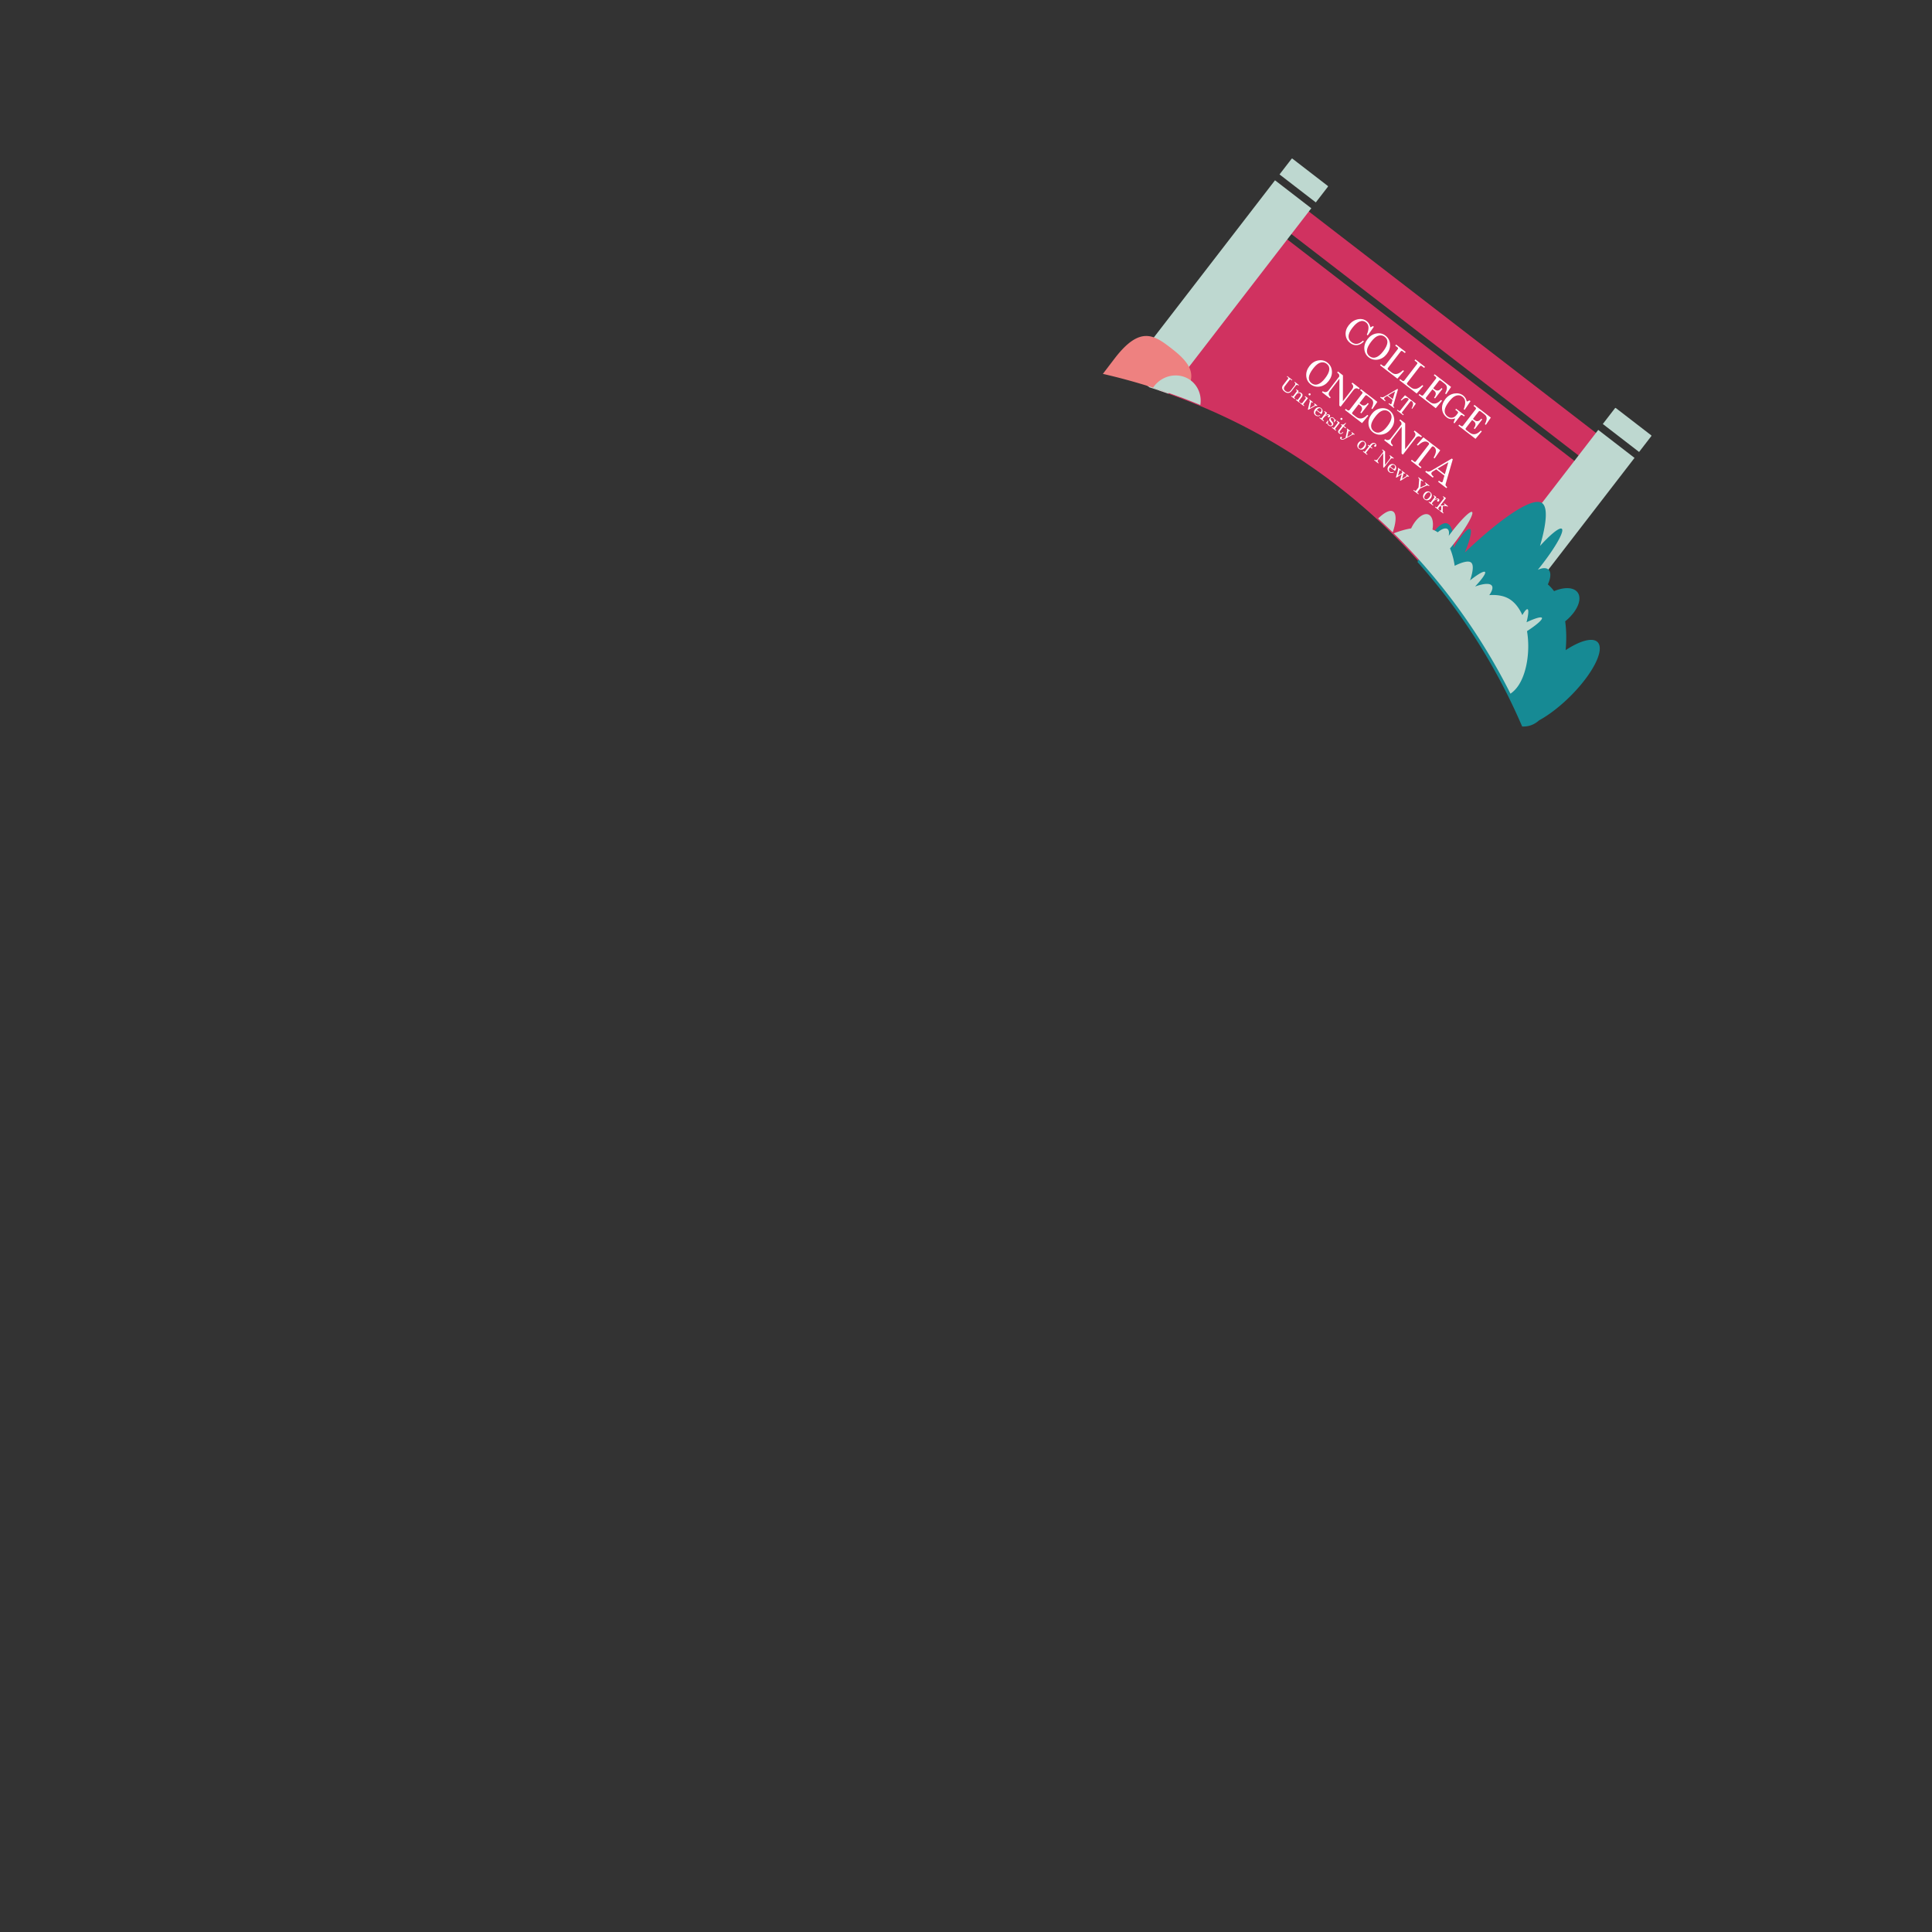 <?xml version="1.0" encoding="UTF-8" standalone="no"?>
<!-- Created with Inkscape (http://www.inkscape.org/) -->

<svg
   width="500"
   height="500"
   viewBox="0 0 132.292 132.292"
   version="1.1"
   id="svg5"
   xmlns="http://www.w3.org/2000/svg"
   xmlns:svg="http://www.w3.org/2000/svg">
  <rect x="0" y="0" width="132.292" height="132.292" fill="#333333" stroke="none"/>
  <defs
     id="defs2">
    <marker
       style="overflow:visible"
       id="Arrow1Lstart"
       refX="0.0"
       refY="0.0"
       orient="auto">
      <path
         transform="scale(0.8) translate(12.5,0)"
         style="fill-rule:evenodd;fill:context-stroke;stroke:context-stroke;stroke-width:1pt"
         d="M 0.0,0.0 L 5.0,-5.0 L -12.5,0.0 L 5.0,5.0 L 0.0,0.0 z "
         id="path1165" />
    </marker>
  </defs>
  <g
     id="layer2">
    <g
       id="g5974"
       transform="matrix(0.401,0.309,-0.309,0.401,89.574,-1.92)">
      <path
         id="rect1189"
         style="fill:#d03260;stroke-width:1.31;stroke-dasharray:5.239, 1.31;stroke-dashoffset:1.31"
         d="M 336.863 53.248 C 336.821 53.262 336.778 53.292 336.744 53.336 L 332.359 59.023 L 412.842 121.078 L 417.227 115.391 C 417.295 115.302 417.301 115.193 417.24 115.146 L 336.977 53.26 C 336.946 53.236 336.905 53.234 336.863 53.248 z M 331.289 60.41 L 300.02 100.965 A 157.213 157.212 0 0 1 380.746 162.705 L 411.771 122.465 L 331.289 60.41 z "
         transform="matrix(0.414,-0.319,0.319,0.414,-137.819,111.052)" />
      <path
         id="rect892"
         style="fill:#bed8d0;stroke-width:1.039;stroke-dasharray:4.156, 1.039;stroke-dashoffset:1.039"
         d="M 334.381 40.932 C 334.34 40.944 334.299 40.975 334.266 41.018 L 331.166 45.035 L 340.555 52.275 L 343.654 48.256 C 343.72 48.17 343.725 48.066 343.664 48.02 L 334.492 40.947 C 334.462 40.924 334.422 40.919 334.381 40.932 z M 329.996 46.553 L 292.09 95.717 C 292.024 95.802 292.02 95.907 292.08 95.953 L 297.514 100.143 A 157.213 157.212 0 0 1 302.389 101.777 L 339.387 53.793 L 329.996 46.553 z "
         transform="matrix(0.414,-0.319,0.319,0.414,-137.819,111.052)" />
      <path
         id="rect892-8"
         style="fill:#bed8d0;stroke-width:1.045;stroke-dasharray:4.179, 1.045;stroke-dashoffset:1.045"
         d="M 418.082 105.471 C 418.041 105.484 417.998 105.511 417.965 105.555 L 414.832 109.619 L 424.221 116.859 L 427.355 112.795 C 427.422 112.708 427.426 112.601 427.365 112.555 L 418.193 105.484 C 418.163 105.461 418.123 105.458 418.082 105.471 z M 413.65 111.152 L 377.502 158.033 A 157.213 157.212 0 0 1 384.014 167.809 L 384.484 168.172 C 384.545 168.218 384.646 168.188 384.713 168.102 L 423.039 118.393 L 413.65 111.152 z "
         transform="matrix(0.414,-0.319,0.319,0.414,-137.819,111.052)" />
      <g
         aria-label="COLLEGE AT ONEONTA"
         id="text4851"
         style="font-size:4.916px;font-family:'Apple Braille';-inkscape-font-specification:'Apple Braille';fill:#ffffff;stroke-width:0.123"
         transform="translate(0,2.117)">
        <path
           d="m 36.308,32.861 h 0.173 q -0.072,0.619 -0.427,0.964 -0.355,0.341 -0.911,0.341 -0.695,0 -1.165,-0.499 -0.465,-0.504 -0.465,-1.271 0,-0.815 0.46,-1.372 0.465,-0.561 1.137,-0.561 0.24,0 0.451,0.086 0.211,0.086 0.451,0.269 l 0.168,-0.345 h 0.153 l 0.058,1.429 h -0.158 q -0.326,-1.252 -1.103,-1.252 -1.012,0 -1.012,1.741 0,0.772 0.278,1.175 0.283,0.398 0.801,0.398 0.945,0 1.113,-1.103 z"
           style="-inkscape-font-specification:AppleMyungjo"
           id="path5781" />
        <path
           d="m 38.292,30.463 q 0.715,0 1.194,0.523 0.48,0.523 0.48,1.333 0,0.806 -0.48,1.329 -0.48,0.523 -1.17,0.523 -0.691,0 -1.165,-0.528 -0.475,-0.528 -0.475,-1.338 0,-0.791 0.475,-1.314 0.48,-0.528 1.141,-0.528 z m 0.038,0.187 q -0.288,0 -0.518,0.153 -0.225,0.153 -0.36,0.441 -0.086,0.177 -0.129,0.451 -0.043,0.273 -0.043,0.604 0,1.683 1.036,1.683 0.504,0 0.772,-0.417 0.273,-0.417 0.273,-1.228 0,-1.688 -1.031,-1.688 z"
           style="-inkscape-font-specification:AppleMyungjo"
           id="path5783" />
        <path
           d="m 40.18,30.726 v -0.182 h 1.645 v 0.182 h -0.393 q -0.187,0 -0.187,0.168 v 2.863 q 0,0.149 0.288,0.149 h 0.494 q 0.432,0 0.671,-0.283 0.24,-0.283 0.35,-0.902 h 0.168 l -0.077,1.367 h -2.959 v -0.182 h 0.293 q 0.144,0 0.206,-0.048 0.062,-0.053 0.062,-0.187 v -2.772 q 0,-0.173 -0.158,-0.173 z"
           style="-inkscape-font-specification:AppleMyungjo"
           id="path5785" />
        <path
           d="m 43.474,30.726 v -0.182 h 1.645 v 0.182 h -0.393 q -0.187,0 -0.187,0.168 v 2.863 q 0,0.149 0.288,0.149 h 0.494 q 0.432,0 0.671,-0.283 0.24,-0.283 0.35,-0.902 h 0.168 l -0.077,1.367 h -2.959 v -0.182 h 0.293 q 0.144,0 0.206,-0.048 0.062,-0.053 0.062,-0.187 v -2.772 q 0,-0.173 -0.158,-0.173 z"
           style="-inkscape-font-specification:AppleMyungjo"
           id="path5787" />
        <path
           d="m 46.767,30.726 v -0.182 h 2.806 l 0.072,1.194 H 49.482 Q 49.386,31.206 49.189,30.966 48.993,30.726 48.638,30.726 h -0.695 q -0.173,0 -0.173,0.177 v 1.261 h 0.307 q 0.264,0 0.412,-0.177 0.149,-0.177 0.149,-0.532 h 0.168 v 1.645 h -0.168 q 0,-0.758 -0.585,-0.758 h -0.283 v 1.405 q 0,0.158 0.225,0.158 h 0.552 q 0.897,0 1.026,-1.137 h 0.173 l -0.058,1.319 h -2.921 v -0.182 h 0.24 q 0.259,0 0.259,-0.192 v -2.811 q 0,-0.177 -0.211,-0.177 z"
           style="-inkscape-font-specification:AppleMyungjo"
           id="path5789" />
        <path
           d="m 52.943,34.165 h -0.153 l -0.182,-0.6 q -0.187,0.302 -0.427,0.451 -0.235,0.149 -0.556,0.149 -0.719,0 -1.194,-0.513 -0.47,-0.518 -0.47,-1.324 0,-0.801 0.504,-1.348 0.48,-0.518 1.117,-0.518 0.264,0 0.489,0.101 0.163,0.072 0.398,0.254 l 0.197,-0.355 h 0.163 l 0.086,1.42 h -0.149 q -0.187,-0.623 -0.465,-0.926 -0.278,-0.307 -0.681,-0.307 -0.58,0 -0.868,0.556 -0.096,0.187 -0.144,0.465 -0.043,0.273 -0.043,0.657 0,1.669 1.041,1.669 0.388,0 0.623,-0.24 0.24,-0.245 0.24,-0.628 v -0.326 q 0,-0.168 -0.259,-0.168 h -0.302 v -0.168 h 1.492 v 0.168 h -0.201 q -0.254,0 -0.254,0.182 z"
           style="-inkscape-font-specification:AppleMyungjo"
           id="path5791" />
        <path
           d="m 53.555,30.726 v -0.182 h 2.806 l 0.072,1.194 h -0.163 q -0.096,-0.532 -0.293,-0.772 -0.197,-0.24 -0.552,-0.24 h -0.695 q -0.173,0 -0.173,0.177 v 1.261 h 0.307 q 0.264,0 0.412,-0.177 0.149,-0.177 0.149,-0.532 h 0.168 v 1.645 H 55.426 q 0,-0.758 -0.585,-0.758 h -0.283 v 1.405 q 0,0.158 0.225,0.158 h 0.552 q 0.897,0 1.026,-1.137 h 0.173 l -0.058,1.319 h -2.921 v -0.182 h 0.24 q 0.259,0 0.259,-0.192 v -2.811 q 0,-0.177 -0.211,-0.177 z"
           style="-inkscape-font-specification:AppleMyungjo"
           id="path5793" />
        <path
           d="m 43.203,37.129 0.78,-1.94 h 0.102 l 0.823,2.092 q 0.046,0.127 0.201,0.127 h 0.071 v 0.118 h -0.913 v -0.118 h 0.074 q 0.241,0 0.241,-0.096 0,-0.028 -0.012,-0.056 l -0.189,-0.489 h -0.907 l -0.105,0.282 q -0.028,0.074 -0.031,0.093 -0.012,0.046 -0.012,0.093 0,0.068 0.074,0.121 0.077,0.053 0.204,0.053 h 0.077 v 0.118 h -0.829 v -0.118 h 0.025 q 0.214,0 0.325,-0.279 z m 1.133,-0.48 -0.399,-1.018 -0.409,1.018 z"
           style="-inkscape-font-specification:AppleMyungjo"
           id="path5795" />
        <path
           d="m 45.266,36.102 0.053,-0.863 h 1.857 l 0.043,0.863 H 47.111 q -0.102,-0.767 -0.551,-0.767 -0.08,0 -0.118,0.031 -0.034,0.028 -0.034,0.105 v 1.829 q 0,0.108 0.136,0.108 h 0.232 v 0.118 h -1.065 v -0.118 h 0.263 q 0.105,0 0.105,-0.096 v -1.857 q 0,-0.118 -0.149,-0.118 -0.439,0 -0.551,0.764 z"
           style="-inkscape-font-specification:AppleMyungjo"
           id="path5797" />
        <path
           d="m 34.293,38.146 q 0.715,0 1.194,0.523 0.48,0.523 0.48,1.333 0,0.806 -0.48,1.329 -0.48,0.523 -1.17,0.523 -0.691,0 -1.165,-0.528 -0.475,-0.528 -0.475,-1.338 0,-0.791 0.475,-1.314 0.48,-0.528 1.141,-0.528 z m 0.038,0.187 q -0.288,0 -0.518,0.153 -0.225,0.153 -0.36,0.441 -0.086,0.177 -0.129,0.451 -0.043,0.273 -0.043,0.604 0,1.683 1.036,1.683 0.504,0 0.772,-0.417 0.273,-0.417 0.273,-1.228 0,-1.688 -1.031,-1.688 z"
           id="path5799" />
        <path
           d="m 36.177,38.41 v -0.182 h 0.854 l 2.134,2.782 v -2.014 q 0,-0.59 -0.523,-0.59 v -0.177 h 1.247 v 0.182 h -0.048 q -0.221,0 -0.345,0.144 -0.125,0.144 -0.125,0.398 v 2.82 H 39.145 L 36.93,38.875 v 2.134 q 0,0.58 0.6,0.58 v 0.182 h -1.352 v -0.182 q 0.245,0 0.398,-0.153 0.153,-0.153 0.153,-0.398 V 38.636 q -0.149,-0.153 -0.153,-0.158 -0.086,-0.067 -0.235,-0.067 z"
           id="path5801" />
        <path
           d="m 40.099,38.41 v -0.182 h 2.806 l 0.072,1.194 h -0.163 q -0.096,-0.532 -0.293,-0.772 -0.197,-0.24 -0.552,-0.24 h -0.695 q -0.173,0 -0.173,0.177 v 1.261 h 0.307 q 0.264,0 0.412,-0.177 0.149,-0.177 0.149,-0.532 h 0.168 v 1.645 h -0.168 q 0,-0.758 -0.585,-0.758 h -0.283 v 1.405 q 0,0.158 0.225,0.158 h 0.552 q 0.897,0 1.026,-1.137 h 0.173 l -0.058,1.319 h -2.921 v -0.182 h 0.24 q 0.259,0 0.259,-0.192 v -2.811 q 0,-0.177 -0.211,-0.177 z"
           id="path5803" />
        <path
           d="m 44.922,38.146 q 0.715,0 1.194,0.523 0.48,0.523 0.48,1.333 0,0.806 -0.48,1.329 -0.48,0.523 -1.17,0.523 -0.691,0 -1.165,-0.528 -0.475,-0.528 -0.475,-1.338 0,-0.791 0.475,-1.314 0.48,-0.528 1.141,-0.528 z m 0.038,0.187 q -0.288,0 -0.518,0.153 -0.225,0.153 -0.36,0.441 -0.086,0.177 -0.129,0.451 -0.043,0.273 -0.043,0.604 0,1.683 1.036,1.683 0.504,0 0.772,-0.417 0.273,-0.417 0.273,-1.228 0,-1.688 -1.031,-1.688 z"
           id="path5805" />
        <path
           d="m 46.806,38.41 v -0.182 h 0.854 l 2.134,2.782 v -2.014 q 0,-0.59 -0.523,-0.59 v -0.177 h 1.247 v 0.182 h -0.048 q -0.221,0 -0.345,0.144 -0.125,0.144 -0.125,0.398 v 2.82 h -0.225 l -2.216,-2.897 v 2.134 q 0,0.58 0.6,0.58 v 0.182 h -1.352 v -0.182 q 0.245,0 0.398,-0.153 0.153,-0.153 0.153,-0.398 V 38.636 q -0.149,-0.153 -0.153,-0.158 -0.086,-0.067 -0.235,-0.067 z"
           id="path5807" />
        <path
           d="m 50.685,39.566 0.082,-1.338 h 2.878 l 0.067,1.338 h -0.168 q -0.158,-1.189 -0.854,-1.189 -0.125,0 -0.182,0.048 -0.053,0.043 -0.053,0.163 v 2.834 q 0,0.168 0.211,0.168 h 0.36 v 0.182 h -1.65 v -0.182 h 0.408 q 0.163,0 0.163,-0.149 v -2.878 q 0,-0.182 -0.23,-0.182 -0.681,0 -0.854,1.185 z"
           id="path5809" />
        <path
           d="m 54.361,41.158 1.209,-3.007 h 0.158 l 1.276,3.242 q 0.072,0.197 0.312,0.197 h 0.11 v 0.182 h -1.415 v -0.182 h 0.115 q 0.374,0 0.374,-0.149 0,-0.043 -0.019,-0.086 L 56.189,40.597 H 54.784 l -0.163,0.436 q -0.043,0.115 -0.048,0.144 -0.019,0.072 -0.019,0.144 0,0.106 0.115,0.187 0.12,0.082 0.317,0.082 h 0.12 v 0.182 h -1.285 v -0.182 h 0.038 q 0.331,0 0.504,-0.432 z m 1.755,-0.743 -0.619,-1.578 -0.633,1.578 z"
           style="-inkscape-font-specification:AppleMyungjo"
           id="path5811" />
      </g>
      <g
         aria-label="University of New York"
         id="text4851-6"
         style="font-size:2.566px;font-family:'Apple Braille';-inkscape-font-specification:'Apple Braille';fill:#ffffff;stroke-width:0.064"
         transform="translate(0,1.058)">
        <path
           d="m 31.132,44.054 v -0.095 h 0.856 v 0.095 h -0.17 q -0.125,0 -0.125,0.088 v 1.052 q 0,0.265 0.115,0.393 0.118,0.125 0.363,0.125 0.245,0 0.383,-0.128 0.138,-0.128 0.138,-0.35 v -0.854 q 0,-0.325 -0.213,-0.325 h -0.073 v -0.095 h 0.701 v 0.095 h -0.053 q -0.233,0 -0.233,0.245 v 0.914 q 0,0.3 -0.18,0.468 -0.18,0.168 -0.508,0.168 -0.706,0 -0.706,-0.583 V 44.141 q 0,-0.088 -0.118,-0.088 z"
           style="-inkscape-font-specification:AppleMyungjo"
           id="path5832" />
        <path
           d="m 33.194,44.717 v -0.083 l 0.391,-0.02 q 0.018,0.08 0.025,0.143 0.01,0.06 0.01,0.113 0.155,-0.255 0.428,-0.255 0.175,0 0.273,0.11 0.098,0.11 0.098,0.303 v 0.571 q 0,0.063 0.025,0.09 0.028,0.025 0.098,0.025 h 0.085 v 0.095 h -0.621 v -0.095 h 0.058 q 0.148,0 0.148,-0.105 v -0.501 q 0,-0.356 -0.263,-0.356 -0.138,0 -0.233,0.113 -0.095,0.113 -0.095,0.298 v 0.436 q 0,0.065 0.028,0.09 0.028,0.025 0.1,0.025 h 0.08 v 0.095 H 33.207 v -0.095 h 0.08 q 0.125,0 0.125,-0.088 v -0.756 q 0,-0.153 -0.155,-0.153 z"
           style="-inkscape-font-specification:AppleMyungjo"
           id="path5834" />
        <path
           d="m 35.023,43.934 q 0.058,0 0.1,0.043 0.043,0.043 0.043,0.103 0,0.058 -0.04,0.098 -0.04,0.04 -0.1,0.04 -0.06,0 -0.1,-0.04 -0.04,-0.04 -0.04,-0.098 0,-0.058 0.04,-0.1 0.043,-0.045 0.098,-0.045 z m -0.323,0.796 v -0.095 l 0.466,-0.02 v 1.014 q 0,0.085 0.093,0.085 h 0.133 v 0.095 h -0.666 v -0.095 h 0.123 q 0.11,0 0.11,-0.105 v -0.739 q 0,-0.14 -0.16,-0.14 z"
           style="-inkscape-font-specification:AppleMyungjo"
           id="path5836" />
        <path
           d="m 35.462,44.722 v -0.088 h 0.576 v 0.088 q -0.093,0 -0.135,0.015 -0.043,0.013 -0.043,0.06 0,0.02 0.013,0.053 l 0.31,0.688 0.283,-0.668 0.01,-0.035 q 0,-0.05 -0.048,-0.075 -0.045,-0.028 -0.135,-0.038 v -0.088 h 0.486 v 0.088 q -0.07,0.007 -0.115,0.038 -0.043,0.028 -0.07,0.09 L 36.163,45.844 h -0.068 l -0.461,-1.021 q -0.028,-0.063 -0.065,-0.08 -0.038,-0.02 -0.108,-0.02 z"
           style="-inkscape-font-specification:AppleMyungjo"
           id="path5838" />
        <path
           d="m 37.844,45.453 0.083,0.035 q -0.183,0.356 -0.528,0.356 -0.238,0 -0.398,-0.168 -0.158,-0.17 -0.158,-0.438 0,-0.283 0.155,-0.461 0.155,-0.178 0.393,-0.178 0.24,0 0.383,0.17 0.145,0.168 0.145,0.466 h -0.841 q 0,0.098 0.013,0.173 0.013,0.075 0.043,0.13 0.103,0.193 0.318,0.193 0.245,0 0.393,-0.278 z M 37.078,45.14 h 0.508 q 0.095,0 0.095,-0.125 0,-0.14 -0.085,-0.238 -0.083,-0.1 -0.203,-0.1 -0.14,0 -0.228,0.123 -0.088,0.123 -0.088,0.34 z"
           style="-inkscape-font-specification:AppleMyungjo"
           id="path5840" />
        <path
           d="m 38.016,44.725 v -0.09 l 0.421,-0.02 v 0.473 q 0.07,-0.238 0.165,-0.356 0.095,-0.118 0.235,-0.118 0.095,0 0.15,0.06 0.058,0.058 0.058,0.16 0,0.07 -0.038,0.115 -0.038,0.045 -0.098,0.045 -0.055,0 -0.09,-0.038 -0.033,-0.04 -0.033,-0.103 0,-0.035 0.018,-0.073 0.018,-0.038 0.018,-0.045 0,-0.005 -0.01,-0.01 -0.003,0 -0.013,-0.003 -0.108,0 -0.22,0.21 -0.11,0.208 -0.11,0.441 v 0.25 q 0,0.088 0.133,0.088 h 0.15 v 0.095 h -0.729 v -0.095 h 0.115 q 0.123,0 0.123,-0.08 v -0.746 q 0,-0.163 -0.143,-0.163 z"
           style="-inkscape-font-specification:AppleMyungjo"
           id="path5842" />
        <path
           d="m 39.128,45.368 h 0.083 q 0.073,0.203 0.17,0.295 0.098,0.09 0.258,0.09 0.128,0 0.203,-0.058 0.078,-0.06 0.078,-0.153 0,-0.148 -0.183,-0.18 l -0.323,-0.07 q -0.123,-0.03 -0.195,-0.115 -0.07,-0.085 -0.07,-0.195 0,-0.15 0.108,-0.258 0.11,-0.11 0.29,-0.11 0.155,0 0.283,0.095 l 0.083,-0.088 h 0.053 l 0.03,0.418 h -0.083 q -0.053,-0.17 -0.143,-0.253 -0.09,-0.083 -0.235,-0.083 -0.12,0 -0.19,0.06 -0.068,0.058 -0.068,0.143 0,0.15 0.511,0.24 0.125,0.02 0.203,0.11 0.078,0.09 0.078,0.213 0,0.163 -0.123,0.268 -0.123,0.105 -0.308,0.105 -0.098,0 -0.173,-0.028 -0.073,-0.025 -0.153,-0.088 l -0.09,0.105 h -0.068 z"
           style="-inkscape-font-specification:AppleMyungjo"
           id="path5844" />
        <path
           d="m 40.461,43.934 q 0.058,0 0.1,0.043 0.043,0.043 0.043,0.103 0,0.058 -0.04,0.098 -0.04,0.04 -0.1,0.04 -0.06,0 -0.1,-0.04 -0.04,-0.04 -0.04,-0.098 0,-0.058 0.04,-0.1 0.043,-0.045 0.098,-0.045 z m -0.323,0.796 v -0.095 l 0.466,-0.02 v 1.014 q 0,0.085 0.093,0.085 h 0.133 v 0.095 h -0.666 v -0.095 h 0.123 q 0.11,0 0.11,-0.105 v -0.739 q 0,-0.14 -0.16,-0.14 z"
           style="-inkscape-font-specification:AppleMyungjo"
           id="path5846" />
        <path
           d="m 40.898,44.75 v -0.088 q 0.328,-0.055 0.328,-0.503 h 0.085 v 0.476 h 0.381 v 0.115 h -0.381 v 0.754 q 0,0.095 0.045,0.15 0.045,0.055 0.125,0.055 0.098,0 0.153,-0.088 0.058,-0.088 0.058,-0.255 h 0.085 q 0,0.225 -0.1,0.345 -0.098,0.118 -0.265,0.118 -0.143,0 -0.225,-0.078 -0.083,-0.078 -0.083,-0.215 v -0.786 z"
           style="-inkscape-font-specification:AppleMyungjo"
           id="path5848" />
        <path
           d="m 41.863,44.722 v -0.088 h 0.561 v 0.088 h -0.08 q -0.1,0 -0.1,0.068 0,0.02 0.007,0.04 l 0.328,0.704 0.243,-0.583 q 0.025,-0.058 0.025,-0.123 0,-0.105 -0.18,-0.105 v -0.088 h 0.486 v 0.088 q -0.133,0 -0.19,0.125 l -0.433,1.009 q -0.1,0.23 -0.208,0.34 -0.108,0.113 -0.253,0.113 -0.095,0 -0.153,-0.053 -0.055,-0.05 -0.055,-0.125 0,-0.06 0.033,-0.095 0.033,-0.035 0.088,-0.035 0.05,0 0.08,0.03 0.03,0.03 0.03,0.078 l -0.007,0.063 q 0,0.033 0.04,0.033 0.098,0 0.18,-0.113 0.048,-0.065 0.168,-0.308 l -0.446,-0.954 q -0.025,-0.055 -0.063,-0.078 -0.035,-0.023 -0.1,-0.03 z"
           style="-inkscape-font-specification:AppleMyungjo"
           id="path5850" />
        <path
           d="m 44.804,44.6 q 0.24,0 0.398,0.173 0.16,0.173 0.16,0.453 0,0.275 -0.163,0.448 -0.163,0.17 -0.398,0.17 -0.235,0 -0.393,-0.173 -0.155,-0.175 -0.155,-0.448 0,-0.273 0.155,-0.448 0.155,-0.175 0.396,-0.175 z m 0,0.09 q -0.153,0 -0.238,0.135 -0.083,0.133 -0.083,0.386 0,0.268 0.083,0.406 0.083,0.138 0.24,0.138 0.158,0 0.24,-0.14 0.085,-0.14 0.085,-0.408 0,-0.253 -0.088,-0.383 -0.085,-0.133 -0.24,-0.133 z"
           style="-inkscape-font-specification:AppleMyungjo"
           id="path5852" />
        <path
           d="m 45.889,44.377 v 0.258 h 0.293 v 0.11 h -0.293 v 0.856 q 0,0.113 0.133,0.113 h 0.16 v 0.095 h -0.719 v -0.095 h 0.1 q 0.063,0 0.09,-0.02 0.028,-0.02 0.028,-0.073 v -0.876 h -0.203 V 44.635 h 0.203 v -0.088 q 0,-0.298 0.123,-0.468 0.125,-0.17 0.328,-0.17 0.138,0 0.218,0.068 0.08,0.068 0.08,0.183 0,0.073 -0.035,0.115 -0.035,0.043 -0.098,0.043 -0.053,0 -0.088,-0.033 -0.035,-0.033 -0.035,-0.09 0,-0.043 0.028,-0.078 0.013,-0.015 0.053,-0.05 l 0.003,-0.01 q 0,-0.023 -0.035,-0.04 -0.033,-0.018 -0.08,-0.018 -0.115,0 -0.185,0.098 -0.068,0.098 -0.068,0.28 z"
           style="-inkscape-font-specification:AppleMyungjo"
           id="path5854" />
        <path
           d="m 47.381,44.054 v -0.095 h 0.446 l 1.114,1.452 v -1.051 q 0,-0.308 -0.273,-0.308 v -0.093 h 0.651 v 0.095 h -0.025 q -0.115,0 -0.18,0.075 -0.065,0.075 -0.065,0.208 v 1.472 h -0.118 l -1.157,-1.512 v 1.114 q 0,0.303 0.313,0.303 v 0.095 h -0.706 v -0.095 q 0.128,0 0.208,-0.08 0.08,-0.08 0.08,-0.208 v -1.254 q -0.078,-0.08 -0.08,-0.083 -0.045,-0.035 -0.123,-0.035 z"
           style="-inkscape-font-specification:AppleMyungjo"
           id="path5856" />
        <path
           d="m 50.415,45.453 0.083,0.035 q -0.183,0.356 -0.528,0.356 -0.238,0 -0.398,-0.168 -0.158,-0.17 -0.158,-0.438 0,-0.283 0.155,-0.461 0.155,-0.178 0.393,-0.178 0.24,0 0.383,0.17 0.145,0.168 0.145,0.466 h -0.841 q 0,0.098 0.013,0.173 0.013,0.075 0.043,0.13 0.103,0.193 0.318,0.193 0.245,0 0.393,-0.278 z M 49.648,45.14 h 0.508 q 0.095,0 0.095,-0.125 0,-0.14 -0.085,-0.238 -0.083,-0.1 -0.203,-0.1 -0.14,0 -0.228,0.123 -0.088,0.123 -0.088,0.34 z"
           style="-inkscape-font-specification:AppleMyungjo"
           id="path5858" />
        <path
           d="m 50.578,44.722 v -0.088 h 0.516 v 0.088 h -0.07 q -0.09,0 -0.09,0.058 0,0.01 0.003,0.023 0.005,0.02 0.01,0.035 l 0.263,0.663 0.228,-0.631 q -0.043,-0.09 -0.073,-0.115 -0.04,-0.033 -0.138,-0.033 v -0.088 h 0.568 v 0.088 h -0.05 q -0.06,0 -0.088,0.013 -0.025,0.01 -0.025,0.048 0,0.028 0.01,0.055 l 0.268,0.663 0.213,-0.588 q 0.005,-0.015 0.013,-0.048 0.007,-0.035 0.007,-0.053 0,-0.048 -0.04,-0.068 -0.038,-0.023 -0.118,-0.023 v -0.088 h 0.461 v 0.088 q -0.085,0.015 -0.13,0.053 -0.045,0.038 -0.073,0.12 l -0.343,0.949 h -0.073 l -0.33,-0.821 -0.295,0.821 h -0.073 L 50.711,44.807 q -0.023,-0.053 -0.05,-0.068 -0.025,-0.018 -0.083,-0.018 z"
           style="-inkscape-font-specification:AppleMyungjo"
           id="path5860" />
        <path
           d="m 53.548,44.051 v -0.093 h 0.811 v 0.095 h -0.133 q -0.138,0 -0.138,0.065 0,0.033 0.02,0.058 l 0.471,0.731 0.335,-0.623 q 0.023,-0.05 0.023,-0.09 0,-0.14 -0.163,-0.14 h -0.085 v -0.095 h 0.706 v 0.093 q -0.125,0 -0.195,0.045 -0.07,0.043 -0.133,0.158 l -0.423,0.784 v 0.583 q 0,0.093 0.13,0.093 h 0.158 v 0.095 h -0.849 v -0.095 h 0.168 q 0.128,0 0.128,-0.093 v -0.568 L 53.806,44.159 q -0.043,-0.063 -0.1,-0.085 -0.058,-0.023 -0.158,-0.023 z"
           style="-inkscape-font-specification:AppleMyungjo"
           id="path5862" />
        <path
           d="m 56.031,44.6 q 0.24,0 0.398,0.173 0.16,0.173 0.16,0.453 0,0.275 -0.163,0.448 -0.163,0.17 -0.398,0.17 -0.235,0 -0.393,-0.173 -0.155,-0.175 -0.155,-0.448 0,-0.273 0.155,-0.448 0.155,-0.175 0.396,-0.175 z m 0,0.09 q -0.153,0 -0.238,0.135 -0.083,0.133 -0.083,0.386 0,0.268 0.083,0.406 0.083,0.138 0.24,0.138 0.158,0 0.24,-0.14 0.085,-0.14 0.085,-0.408 0,-0.253 -0.088,-0.383 -0.085,-0.133 -0.24,-0.133 z"
           style="-inkscape-font-specification:AppleMyungjo"
           id="path5864" />
        <path
           d="m 56.676,44.725 v -0.09 l 0.421,-0.02 v 0.473 q 0.07,-0.238 0.165,-0.356 0.095,-0.118 0.235,-0.118 0.095,0 0.15,0.06 0.058,0.058 0.058,0.16 0,0.07 -0.038,0.115 -0.038,0.045 -0.098,0.045 -0.055,0 -0.09,-0.038 -0.033,-0.04 -0.033,-0.103 0,-0.035 0.018,-0.073 0.018,-0.038 0.018,-0.045 0,-0.005 -0.01,-0.01 -0.003,0 -0.013,-0.003 -0.108,0 -0.22,0.21 -0.11,0.208 -0.11,0.441 v 0.25 q 0,0.088 0.133,0.088 h 0.15 v 0.095 h -0.729 v -0.095 h 0.115 q 0.123,0 0.123,-0.08 v -0.746 q 0,-0.163 -0.143,-0.163 z"
           style="-inkscape-font-specification:AppleMyungjo"
           id="path5866" />
        <path
           d="m 57.763,44.051 v -0.093 l 0.448,-0.025 v 1.282 l 0.383,-0.333 q 0.023,-0.02 0.038,-0.04 0.015,-0.023 0.015,-0.043 0,-0.075 -0.188,-0.075 v -0.09 h 0.623 v 0.09 q -0.175,0 -0.283,0.098 l -0.27,0.238 0.436,0.601 q 0.043,0.053 0.14,0.053 h 0.065 v 0.095 H 58.529 v -0.095 h 0.065 q 0.06,0 0.09,-0.007 0.03,-0.01 0.03,-0.035 0,-0.023 -0.013,-0.035 l -0.318,-0.446 -0.173,0.153 v 0.293 q 0,0.078 0.118,0.078 h 0.083 v 0.095 h -0.631 v -0.095 h 0.1 q 0.123,0 0.123,-0.098 v -1.445 q 0,-0.12 -0.175,-0.12 z"
           style="-inkscape-font-specification:AppleMyungjo"
           id="path5868" />
      </g>
      <g
         id="g7163-9"
         transform="matrix(-1.066,0,0,1.015,92.256,3.834)">
        <path
           id="path30615-7"
           style="fill:#168a94;stroke-width:1.534;stroke-dasharray:6.137, 1.534;stroke-dashoffset:1.534"
           d="M 398.389 129.742 C 394.829 129.729 386.923 135.774 379.539 142.824 A 1.777 11.409 26.979 0 0 380.6 136.74 A 1.777 11.409 26.979 0 0 376.611 141.627 A 4.74 17.464 16.711 0 0 374.58 135.246 A 4.74 17.464 16.711 0 0 367.266 145.297 A 157.213 157.212 8.3053267e-07 0 1 394.406 187.873 C 395.956 187.94 397.424 187.497 398.791 186.283 A 5.048 15.16 45.557 0 0 407.375 179.533 A 5.048 15.16 45.557 0 0 413.674 165.822 A 5.048 15.16 45.557 0 0 405.66 168.109 C 405.888 165.564 405.867 163.022 405.535 160.65 A 4.197 7.819 54.311 0 0 405.965 160.289 A 4.197 7.819 54.311 0 0 408.221 152.656 A 4.197 7.819 54.311 0 0 402.65 152.838 C 402.174 152.194 401.639 151.609 401.039 151.094 A 2.93 6.763 40.851 0 0 400.746 146.994 A 2.93 6.763 40.851 0 0 398.436 147.32 A 1.777 11.409 38.594 0 0 399.9 145.461 A 1.777 11.409 38.594 0 0 404.379 136.631 A 1.777 11.409 38.594 0 0 399.002 141.141 C 400.623 135.587 401.09 131.254 399.592 130.1 C 399.28 129.859 398.875 129.744 398.389 129.742 z "
           transform="matrix(-0.388,-0.314,-0.299,0.408,215.8,105.652)" />
      </g>
      <g
         id="g7163-9-0"
         transform="matrix(0.688,0,0,0.715,49.829,20.037)"
         style="fill:#bed8d0">
        <path
           id="path30615-7-3"
           style="stroke-width:1.034;stroke-dasharray:4.137, 1.034;stroke-dashoffset:1.034"
           d="m 359.533,132.283 a 3.262,10.66 30.507 0 0 -3.168,1.967 157.213,157.212 0 0 1 3.771,3.582 3.262,10.66 30.507 0 0 0.229,-5.287 3.262,10.66 30.507 0 0 -0.832,-0.262 z m 21.113,0.291 a 1.147,8.034 36.756 0 0 -5.035,4.865 1.147,8.034 36.756 0 0 -1.004,1.33 1.891,4.762 34.79 0 0 -0.117,-1.574 1.891,4.762 34.79 0 0 -2.717,0.631 c -0.421,-0.287 -0.879,-0.518 -1.365,-0.699 a 2.725,5.472 23.194 0 0 -0.674,-3.672 2.725,5.472 23.194 0 0 -4.662,3.008 2.725,5.472 23.194 0 0 -0.172,0.348 c -1.47,0.24 -2.996,0.692 -4.502,1.277 a 157.213,157.212 0 0 1 30.16,41.51 c 0.608,-0.41 1.185,-0.944 1.719,-1.637 2.459,-3.19 3.451,-9.298 2.57,-14.539 a 1.147,8.034 60.202 0 0 3.865,-3.256 1.147,8.034 60.202 0 0 -3.986,0.953 1.147,8.034 20.127 0 0 0.379,-3.24 1.147,8.034 20.127 0 0 -1.465,1.389 c -0.689,-1.553 -1.619,-2.87 -2.811,-3.789 -1.501,-1.157 -3.515,-1.54 -5.734,-1.383 a 3.09,12.173 56.708 0 0 0.779,-2.188 3.09,12.173 56.708 0 0 -4.449,-0.045 1.15,8.013 47.376 0 0 2.619,-3.584 1.15,8.013 47.376 0 0 -3.918,1.994 c 0.771,-2.287 0.987,-4.058 0.242,-4.633 -0.673,-0.519 -2.248,-0.109 -4.217,0.863 -0.228,-1.601 -0.628,-3.133 -1.207,-4.494 a 1.147,8.034 36.756 0 0 1.141,-1.412 1.147,8.034 36.756 0 0 4.65,-7.857 1.147,8.034 36.756 0 0 -0.09,-0.166 z"
           transform="matrix(0.602,-0.447,0.464,0.579,-272.765,127.355)" />
        <path
           id="path9756"
           style="fill:#ee8180;stroke-width:1.354;stroke-dasharray:5.417, 1.354;stroke-dashoffset:1.354"
           d="m 296.373,86.988 c -2.263,0.018 -4.799,1.503 -8.047,5.715 -0.131,0.171 -1.837,2.405 -3.113,4.08 a 157.213,157.212 0 0 1 20.139,6.07 c 0.279,-0.36 1.034,-1.33 1.062,-1.367 3.676,-4.769 0.669,-8.085 -3.637,-11.404 -2.153,-1.66 -4.141,-3.111 -6.404,-3.094 z"
           transform="matrix(0.602,-0.447,0.464,0.579,-272.765,127.355)" />
        <path
           id="path9756-1"
           style="stroke-width:0.892;stroke-dasharray:3.567, 0.892;stroke-dashoffset:0.892"
           d="m 304.09,97.199 a 6.694,6.952 37.633 0 0 -5.619,2.768 6.694,6.952 37.633 0 0 -0.275,0.391 157.213,157.212 0 0 1 12.211,4.5 6.694,6.952 37.633 0 0 -2.391,-6.309 6.694,6.952 37.633 0 0 -3.926,-1.35 z"
           transform="matrix(0.602,-0.447,0.464,0.579,-272.765,127.355)" />
      </g>
    </g>
  </g>
</svg>
